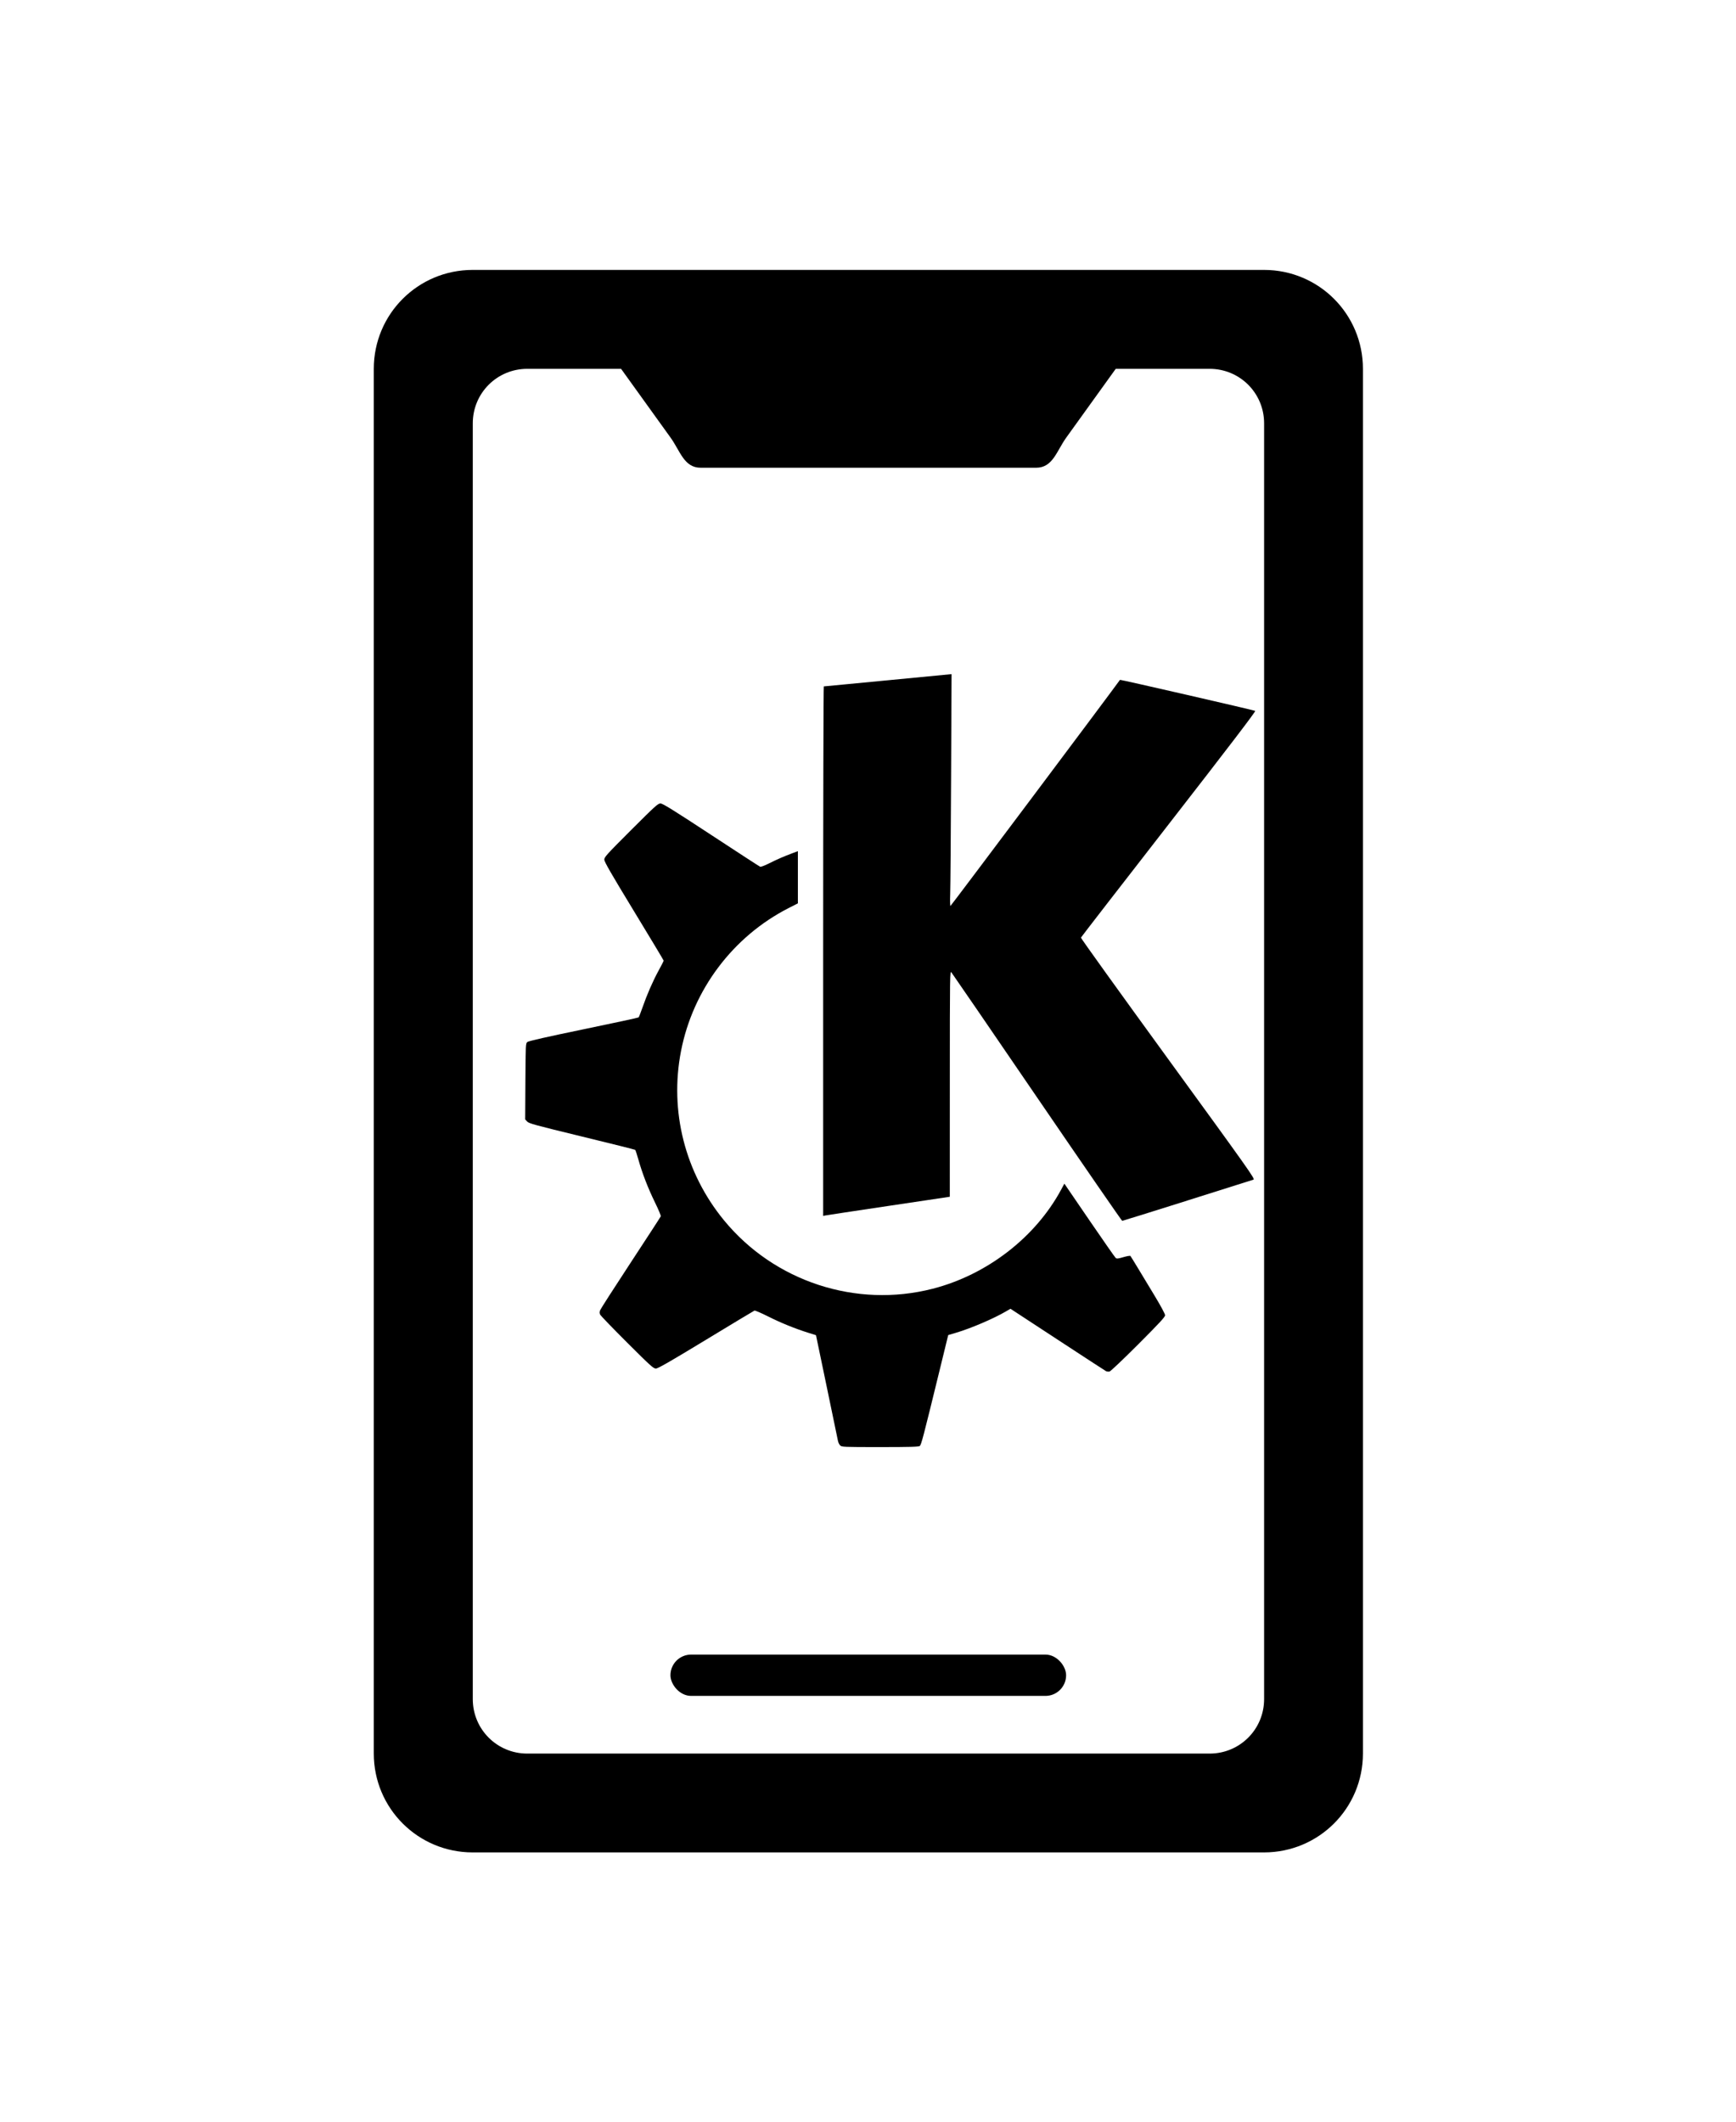 <svg width="13.09" version="1.1" viewBox="0 0 16 16" xmlns="http://www.w3.org/2000/svg">
 <g transform="matrix(.79 0 0 .79 1.756 1.674)" fill="#000000">
  <g transform="matrix(.326 0 0 .326 9.173 3.615)" stroke-width=".03">
   <path d="m7.534 18.471c1.265-0.4 2.331-0.736 2.369-0.748 0.064-0.02-0.163-0.341-3.06-4.324-1.721-2.366-3.123-4.318-3.116-4.337 0.007-0.019 1.422-1.847 3.145-4.064 2.169-2.791 3.119-4.036 3.092-4.051-0.052-0.028-4.829-1.125-4.839-1.111-0.358 0.5-6.05 8.092-6.067 8.092-0.014 0-0.019-0.194-0.01-0.431 0.009-0.237 0.023-2.103 0.032-4.148l0.017-3.717-2.275 0.219c-1.251 0.12-2.285 0.219-2.297 0.22-0.012 8.49e-4 -0.023 4.265-0.023 9.476v9.475l0.068-0.015c0.037-0.008 1.057-0.163 2.266-0.343l2.198-0.328 0.001-4.048c1e-3 -4 0.002-4.048 0.059-3.978 0.032 0.038 1.413 2.054 3.069 4.479 1.656 2.425 3.025 4.409 3.041 4.409 0.017 0 1.065-0.327 2.33-0.726z"/>
   <path d="m-2.043 27.256c0.056-0.041 0.113-0.258 0.713-2.713l0.307-1.257 0.277-0.082c0.537-0.159 1.357-0.51 1.796-0.769l0.155-0.091 1.678 1.099c0.923 0.605 1.705 1.114 1.738 1.132 0.033 0.018 0.093 0.024 0.132 0.014 0.039-0.01 0.502-0.449 1.028-0.976 0.765-0.767 0.957-0.974 0.957-1.037 0-0.047-0.152-0.33-0.381-0.709-0.21-0.347-0.484-0.8-0.609-1.008-0.125-0.208-0.238-0.389-0.25-0.404s-0.125 0.005-0.251 0.042c-0.19 0.056-0.237 0.061-0.276 0.029-0.026-0.022-0.45-0.629-0.942-1.349l-0.895-1.31-0.118 0.219c-0.923 1.708-2.657 3.045-4.596 3.542-2.74 0.702-5.664-0.256-7.465-2.447-1.397-1.7-1.959-3.908-1.54-6.06 0.427-2.196 1.857-4.097 3.845-5.114l0.337-0.172v-1.868l-0.199 0.075c-0.317 0.119-0.552 0.222-0.839 0.366-0.147 0.074-0.287 0.127-0.31 0.118-0.024-0.009-0.814-0.522-1.756-1.141-1.379-0.905-1.733-1.124-1.813-1.125-0.09-6.05e-5 -0.187 0.088-1.056 0.956-0.874 0.874-0.956 0.965-0.955 1.056 0.001 0.076 0.25 0.508 1.063 1.845 0.584 0.96 1.062 1.756 1.062 1.769 0 0.013-0.08 0.17-0.178 0.349-0.208 0.38-0.42 0.866-0.581 1.33-0.063 0.181-0.125 0.339-0.138 0.352s-0.9 0.203-1.97 0.425c-1.29 0.267-1.967 0.42-2.009 0.454-0.062 0.05-0.063 0.073-0.072 1.411l-0.008 1.359 0.069 0.077c0.062 0.069 0.266 0.125 1.957 0.536 1.038 0.252 1.898 0.467 1.911 0.478 0.012 0.011 0.063 0.165 0.113 0.343 0.14 0.497 0.345 1.028 0.593 1.535 0.124 0.253 0.219 0.478 0.21 0.5-0.008 0.022-0.493 0.768-1.077 1.658-0.584 0.89-1.077 1.657-1.095 1.706-0.025 0.067-0.024 0.105 0.006 0.161 0.022 0.04 0.456 0.49 0.966 0.999 0.831 0.829 0.937 0.925 1.024 0.925 0.074 0 0.496-0.242 1.792-1.029 0.932-0.566 1.713-1.036 1.736-1.045 0.022-0.009 0.242 0.086 0.488 0.209 0.458 0.231 0.964 0.436 1.443 0.586l0.271 0.085 0.384 1.843c0.211 1.014 0.392 1.888 0.403 1.943 0.011 0.055 0.046 0.126 0.078 0.159 0.056 0.056 0.112 0.059 1.428 0.059 1.066 0 1.381-0.009 1.422-0.039z"/>
  </g>
  <path d="m3.292-1.221c-0.639 0-1.154 0.515-1.154 1.154v16.155c0 0.639 0.515 1.154 1.154 1.154h9.232c0.639 0 1.154-0.515 1.154-1.154v-16.155c0-0.639-0.515-1.154-1.154-1.154zm0.636 1.154h1.095l0.577 0.802c0.114 0.158 0.157 0.352 0.352 0.352h3.913c0.195 0 0.238-0.193 0.352-0.352l0.577-0.802h1.095c0.353 0 0.636 0.283 0.636 0.636v14.884c0 0.353-0.283 0.636-0.636 0.636h-7.96c-0.353 0-0.636-0.283-0.636-0.636v-14.884c0-0.353 0.283-0.636 0.636-0.636z" fill-rule="evenodd" stroke-width="1.154" style="paint-order:stroke fill markers"/>
  <rect x="5.599" y="14.934" width="4.616" height=".482" ry=".241" fill-rule="evenodd" stroke-width="1.154" style="paint-order:stroke fill markers"/>
 </g>
</svg>
